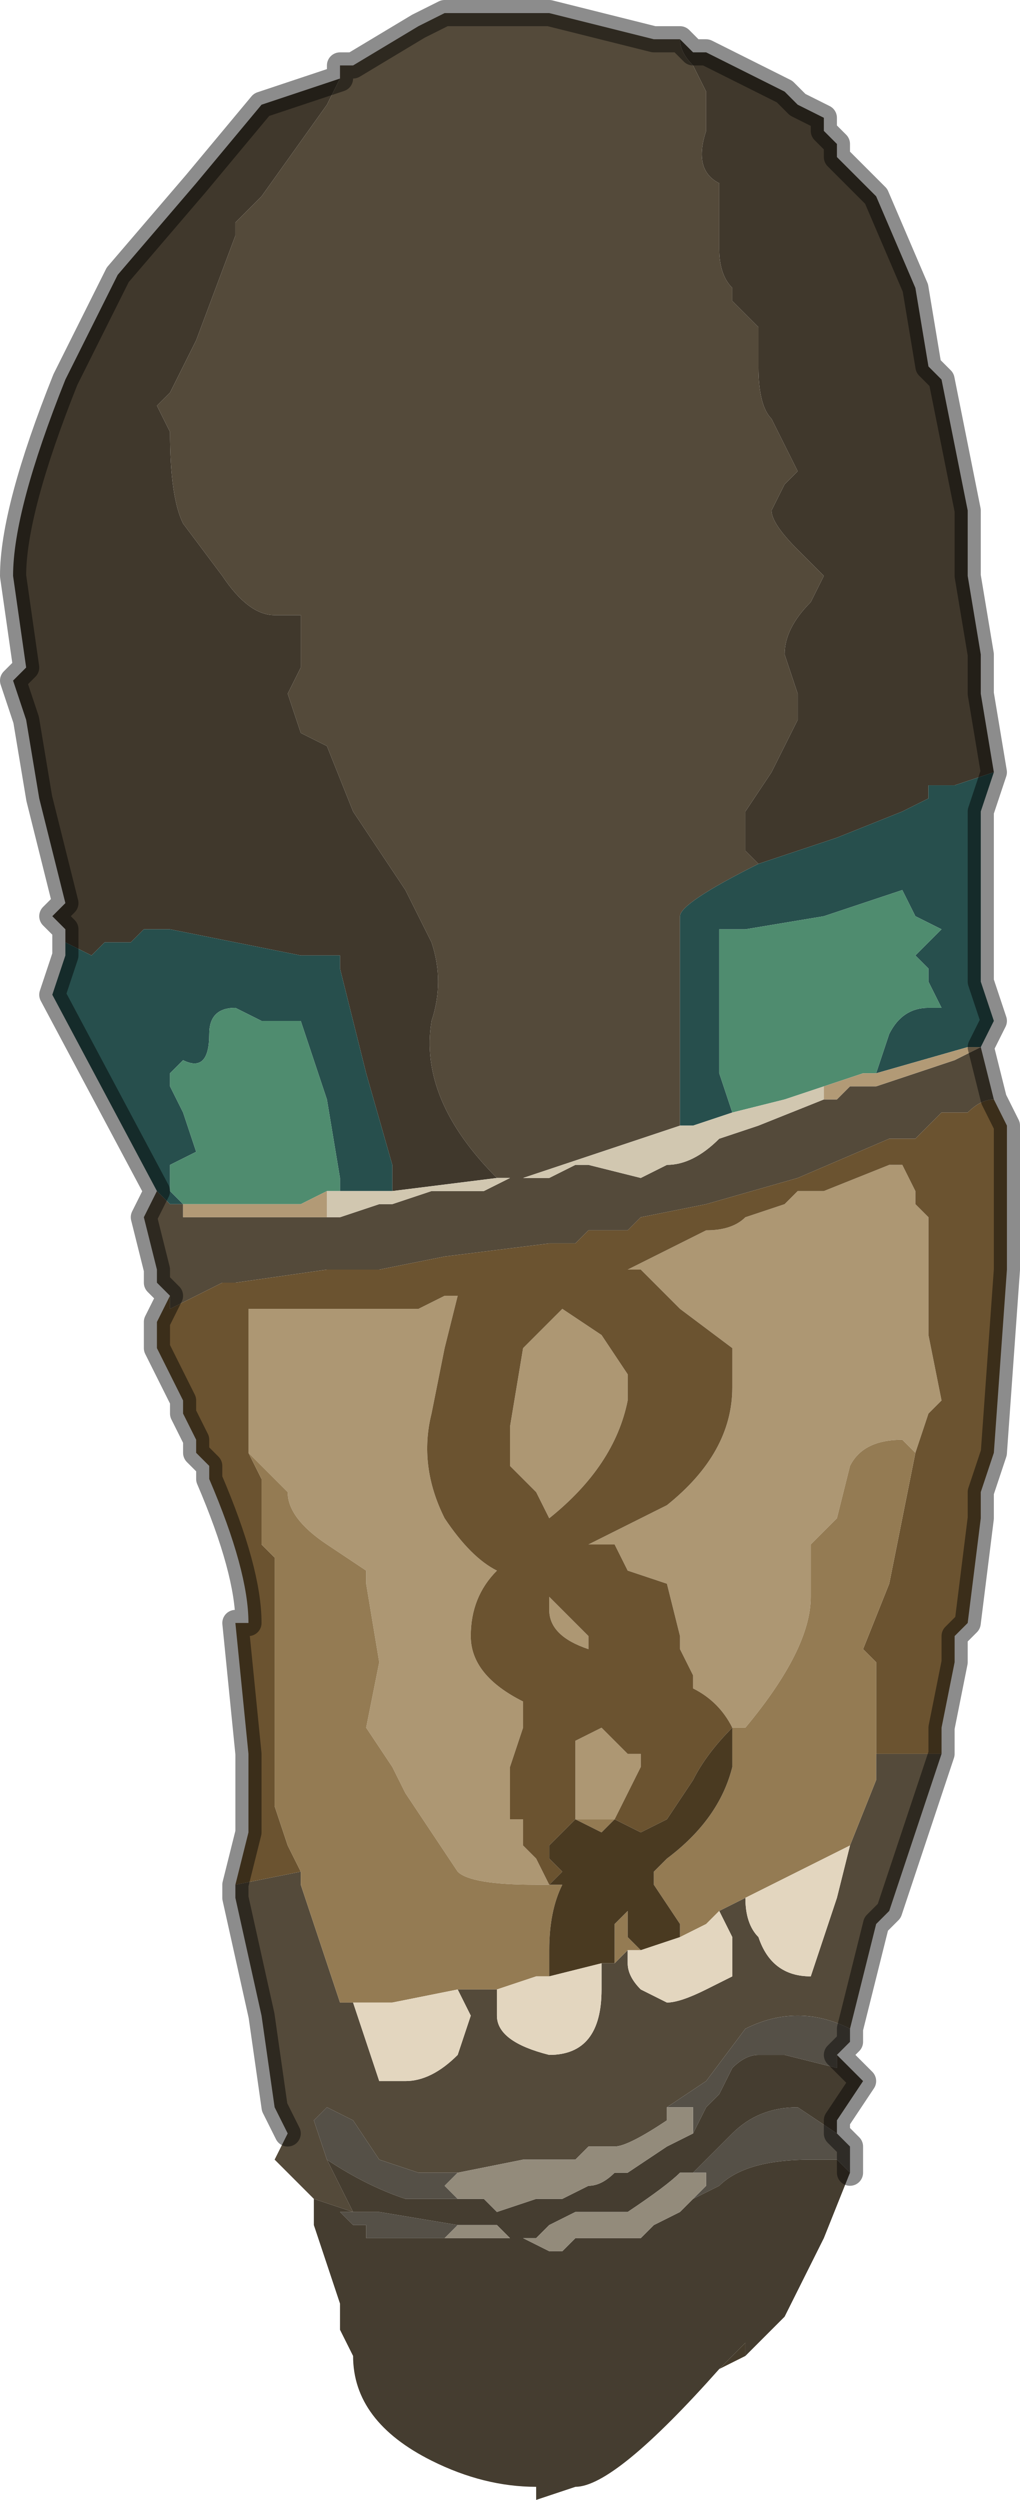 <?xml version="1.0" encoding="UTF-8" standalone="no"?>
<svg xmlns:xlink="http://www.w3.org/1999/xlink" height="9.55px" width="3.9px" xmlns="http://www.w3.org/2000/svg">
  <g transform="matrix(1.0, 0.0, 0.0, 1.0, 1.9, 4.8)">
    <path d="M0.7 -4.65 L0.75 -4.6 Q0.8 -4.6 0.8 -4.6 L1.1 -4.45 1.15 -4.4 1.15 -4.4 1.25 -4.35 1.25 -4.3 1.3 -4.25 1.3 -4.2 1.45 -4.05 1.6 -3.7 1.65 -3.4 1.7 -3.35 1.8 -2.85 1.8 -2.6 1.85 -2.3 1.85 -2.15 1.9 -1.85 1.9 -1.85 1.75 -1.8 1.65 -1.8 1.65 -1.75 1.55 -1.7 1.3 -1.6 1.0 -1.5 0.95 -1.55 0.95 -1.7 1.05 -1.85 1.15 -2.05 1.15 -2.15 1.1 -2.3 Q1.1 -2.4 1.2 -2.5 L1.25 -2.6 1.15 -2.7 Q1.05 -2.8 1.05 -2.85 L1.1 -2.95 1.15 -3.0 1.05 -3.2 Q1.0 -3.25 1.0 -3.4 L1.0 -3.55 0.9 -3.65 0.9 -3.7 Q0.85 -3.75 0.85 -3.85 L0.85 -4.1 Q0.75 -4.15 0.8 -4.3 L0.8 -4.45 0.75 -4.55 Q0.7 -4.6 0.7 -4.65 M-1.65 -1.2 L-1.65 -1.25 -1.7 -1.3 -1.65 -1.35 -1.75 -1.75 -1.8 -2.05 -1.85 -2.2 -1.8 -2.25 -1.85 -2.6 Q-1.85 -2.85 -1.65 -3.35 L-1.45 -3.75 -1.15 -4.1 -0.9 -4.4 -0.75 -4.45 -0.6 -4.5 -0.6 -4.5 -0.65 -4.4 -0.9 -4.05 -1.0 -3.95 -1.0 -3.9 -1.15 -3.5 Q-1.2 -3.4 -1.25 -3.3 L-1.3 -3.25 -1.25 -3.15 Q-1.25 -2.9 -1.2 -2.8 L-1.05 -2.6 Q-0.95 -2.45 -0.85 -2.45 L-0.8 -2.45 -0.75 -2.45 -0.75 -2.4 -0.75 -2.25 -0.8 -2.15 -0.75 -2.0 -0.65 -1.95 -0.55 -1.7 -0.35 -1.4 -0.25 -1.2 Q-0.2 -1.05 -0.25 -0.9 -0.3 -0.6 0.0 -0.3 L-0.4 -0.25 -0.4 -0.35 -0.5 -0.7 -0.6 -1.1 -0.6 -1.15 -0.65 -1.15 -0.7 -1.15 -0.75 -1.15 -1.25 -1.25 -1.35 -1.25 -1.4 -1.2 -1.5 -1.2 -1.5 -1.2 -1.55 -1.15 -1.65 -1.2" fill="#40382c" fill-rule="evenodd" stroke="none"/>
    <path d="M0.7 -4.65 Q0.7 -4.6 0.75 -4.55 L0.8 -4.45 0.8 -4.3 Q0.75 -4.15 0.85 -4.1 L0.85 -3.85 Q0.85 -3.75 0.9 -3.7 L0.9 -3.65 1.0 -3.55 1.0 -3.4 Q1.0 -3.25 1.05 -3.2 L1.15 -3.0 1.1 -2.95 1.05 -2.85 Q1.05 -2.8 1.15 -2.7 L1.25 -2.6 1.2 -2.5 Q1.1 -2.4 1.1 -2.3 L1.15 -2.15 1.15 -2.05 1.05 -1.85 0.95 -1.7 0.95 -1.55 1.0 -1.5 Q0.7 -1.35 0.7 -1.3 L0.7 -0.5 0.1 -0.3 0.0 -0.3 Q-0.3 -0.6 -0.25 -0.9 -0.2 -1.05 -0.25 -1.2 L-0.35 -1.4 -0.55 -1.7 -0.65 -1.95 -0.75 -2.0 -0.8 -2.15 -0.75 -2.25 -0.75 -2.4 -0.75 -2.45 -0.8 -2.45 -0.85 -2.45 Q-0.95 -2.45 -1.05 -2.6 L-1.2 -2.8 Q-1.25 -2.9 -1.25 -3.15 L-1.3 -3.25 -1.25 -3.3 Q-1.2 -3.4 -1.15 -3.5 L-1.0 -3.9 -1.0 -3.95 -0.9 -4.05 -0.65 -4.4 -0.6 -4.5 -0.6 -4.5 -0.6 -4.55 Q-0.55 -4.55 -0.55 -4.55 L-0.3 -4.7 -0.2 -4.75 0.15 -4.75 0.2 -4.75 0.6 -4.65 0.65 -4.65 0.7 -4.65 M1.85 -0.8 L1.9 -0.6 Q1.85 -0.6 1.8 -0.55 L1.7 -0.55 1.6 -0.45 1.5 -0.45 1.15 -0.3 0.8 -0.2 0.55 -0.15 0.5 -0.1 0.45 -0.1 0.4 -0.1 0.4 -0.1 0.35 -0.1 0.3 -0.05 0.2 -0.05 -0.2 0.0 -0.45 0.05 -0.5 0.05 -0.55 0.05 -0.6 0.05 -0.65 0.05 -1.0 0.1 -1.05 0.1 -1.15 0.15 -1.15 0.15 -1.25 0.2 -1.25 0.15 -1.3 0.1 -1.3 0.05 -1.35 -0.15 -1.3 -0.25 -1.25 -0.2 -1.2 -0.2 -1.2 -0.15 -1.1 -0.15 -0.85 -0.15 -0.6 -0.15 -0.45 -0.2 -0.4 -0.2 -0.25 -0.25 -0.05 -0.25 0.05 -0.3 0.15 -0.3 0.15 -0.3 0.2 -0.3 0.3 -0.35 0.35 -0.35 0.55 -0.3 0.65 -0.35 0.65 -0.35 Q0.75 -0.35 0.85 -0.45 L1.0 -0.5 1.25 -0.6 1.3 -0.6 1.35 -0.65 1.4 -0.65 1.45 -0.65 1.75 -0.75 1.85 -0.8 M1.7 1.9 L1.6 2.2 1.5 2.5 1.45 2.55 1.35 2.95 Q1.25 2.9 1.15 2.9 1.05 2.9 0.95 2.95 L0.8 3.15 0.65 3.25 0.65 3.3 Q0.5 3.4 0.45 3.4 L0.4 3.4 0.35 3.4 0.3 3.45 0.25 3.45 0.1 3.45 -0.15 3.5 -0.2 3.5 -0.3 3.5 -0.45 3.45 -0.55 3.3 -0.65 3.25 -0.7 3.3 -0.65 3.45 -0.65 3.45 -0.6 3.55 -0.55 3.65 -0.55 3.65 -0.7 3.6 -0.7 3.6 -0.85 3.45 -0.8 3.35 -0.85 3.25 -0.9 2.9 -1.0 2.45 -1.0 2.4 -1.0 2.4 -0.75 2.35 -0.75 2.4 -0.65 2.7 -0.6 2.85 -0.55 2.85 -0.5 3.0 -0.45 3.15 -0.35 3.15 Q-0.25 3.15 -0.15 3.05 L-0.1 2.9 -0.15 2.8 -0.15 2.8 0.0 2.8 0.0 2.9 Q0.0 3.0 0.2 3.05 0.4 3.05 0.4 2.8 L0.4 2.7 0.45 2.7 0.5 2.65 0.5 2.7 Q0.5 2.75 0.55 2.8 L0.65 2.85 Q0.7 2.85 0.8 2.8 L0.9 2.75 0.9 2.6 0.85 2.5 0.95 2.45 Q0.95 2.55 1.0 2.6 1.05 2.75 1.2 2.75 L1.3 2.45 1.35 2.25 1.45 2.0 1.45 1.9 1.7 1.9 M-1.2 -0.2 L-1.2 -0.2 M-0.55 3.65 L-0.55 3.65" fill="#544a3a" fill-rule="evenodd" stroke="none"/>
    <path d="M1.0 -1.5 L1.3 -1.6 1.55 -1.7 1.65 -1.75 1.65 -1.8 1.75 -1.8 1.9 -1.85 1.85 -1.7 1.85 -1.2 1.85 -1.05 1.9 -0.9 1.85 -0.8 1.85 -0.8 1.8 -0.8 1.45 -0.7 1.5 -0.85 Q1.55 -0.95 1.65 -0.95 L1.7 -0.95 1.65 -1.05 1.65 -1.1 1.6 -1.15 1.65 -1.2 1.7 -1.25 1.6 -1.3 1.55 -1.4 1.4 -1.35 1.25 -1.3 0.95 -1.25 0.85 -1.25 0.85 -1.05 0.85 -0.7 0.9 -0.55 0.75 -0.5 0.7 -0.5 0.7 -1.3 Q0.7 -1.35 1.0 -1.5 M-1.3 -0.25 L-1.7 -1.0 -1.65 -1.15 -1.65 -1.2 -1.55 -1.15 -1.5 -1.2 -1.5 -1.2 -1.4 -1.2 -1.35 -1.25 -1.25 -1.25 -0.75 -1.15 -0.7 -1.15 -0.65 -1.15 -0.6 -1.15 -0.6 -1.1 -0.5 -0.7 -0.4 -0.35 -0.4 -0.25 -0.55 -0.25 -0.6 -0.25 -0.6 -0.3 -0.65 -0.6 -0.75 -0.9 -0.75 -0.9 -0.8 -0.9 -0.9 -0.9 -1.0 -0.95 Q-1.1 -0.95 -1.1 -0.85 -1.1 -0.7 -1.2 -0.75 L-1.25 -0.7 -1.25 -0.65 -1.2 -0.55 -1.15 -0.4 -1.25 -0.35 -1.25 -0.25 -1.2 -0.2 -1.25 -0.2 -1.3 -0.25" fill="#274f4d" fill-rule="evenodd" stroke="none"/>
    <path d="M0.9 -0.55 L0.85 -0.7 0.85 -1.05 0.85 -1.25 0.95 -1.25 1.25 -1.3 1.4 -1.35 1.55 -1.4 1.6 -1.3 1.7 -1.25 1.65 -1.2 1.6 -1.15 1.65 -1.1 1.65 -1.05 1.7 -0.95 1.65 -0.95 Q1.55 -0.95 1.5 -0.85 L1.45 -0.7 1.4 -0.7 1.25 -0.65 1.1 -0.6 0.9 -0.55 M-0.6 -0.25 L-0.65 -0.25 -0.75 -0.2 -0.95 -0.2 -1.1 -0.2 -1.2 -0.2 -1.2 -0.2 -1.25 -0.25 -1.25 -0.35 -1.15 -0.4 -1.2 -0.55 -1.25 -0.65 -1.25 -0.7 -1.2 -0.75 Q-1.1 -0.7 -1.1 -0.85 -1.1 -0.95 -1.0 -0.95 L-0.9 -0.9 -0.8 -0.9 -0.75 -0.9 -0.75 -0.9 -0.65 -0.6 -0.6 -0.3 -0.6 -0.25" fill="#4f8c6f" fill-rule="evenodd" stroke="none"/>
    <path d="M0.7 -0.5 L0.75 -0.5 0.9 -0.55 1.1 -0.6 1.25 -0.65 1.25 -0.6 1.0 -0.5 0.85 -0.45 Q0.75 -0.35 0.65 -0.35 L0.65 -0.35 0.55 -0.3 0.35 -0.35 0.3 -0.35 0.2 -0.3 0.15 -0.3 0.15 -0.3 0.05 -0.3 -0.05 -0.25 -0.25 -0.25 -0.4 -0.2 -0.45 -0.2 -0.6 -0.15 -0.65 -0.15 -0.65 -0.25 -0.6 -0.25 -0.55 -0.25 -0.4 -0.25 0.0 -0.3 0.1 -0.3 0.7 -0.5" fill="#d1c7b0" fill-rule="evenodd" stroke="none"/>
    <path d="M0.9 1.8 Q0.85 1.7 0.75 1.65 L0.75 1.6 0.7 1.5 0.7 1.45 0.65 1.25 0.5 1.2 0.45 1.1 Q0.4 1.1 0.35 1.1 L0.45 1.05 0.65 0.95 Q0.9 0.75 0.9 0.5 L0.9 0.35 0.7 0.2 0.55 0.05 0.5 0.05 0.6 0.0 0.8 -0.1 Q0.9 -0.1 0.95 -0.15 L1.1 -0.2 1.15 -0.25 1.25 -0.25 1.5 -0.35 1.55 -0.35 1.55 -0.35 1.6 -0.25 1.6 -0.2 1.65 -0.15 1.65 0.0 1.65 0.3 1.7 0.55 1.65 0.6 1.6 0.75 1.55 0.7 Q1.4 0.7 1.35 0.8 L1.3 1.0 1.2 1.1 1.2 1.3 Q1.2 1.5 0.95 1.8 L0.9 1.8 M0.4 0.3 L0.5 0.45 0.5 0.55 Q0.45 0.8 0.2 1.0 L0.15 0.9 0.05 0.8 0.05 0.65 0.1 0.35 0.25 0.2 0.4 0.3 M-0.95 0.75 L-0.95 0.4 -0.95 0.2 -0.8 0.2 -0.45 0.2 -0.3 0.2 -0.2 0.15 -0.15 0.15 -0.2 0.35 -0.25 0.6 Q-0.3 0.8 -0.2 1.0 -0.1 1.15 0.0 1.2 -0.1 1.3 -0.1 1.45 -0.1 1.6 0.1 1.7 L0.1 1.8 0.05 1.95 0.05 2.1 0.05 2.15 0.1 2.15 0.1 2.25 0.15 2.3 0.2 2.4 0.15 2.4 Q-0.1 2.4 -0.15 2.35 L-0.25 2.2 -0.35 2.05 -0.4 1.95 -0.5 1.8 -0.45 1.55 -0.5 1.25 -0.5 1.2 -0.65 1.1 Q-0.8 1.0 -0.8 0.9 L-0.95 0.75 M0.3 2.15 L0.3 1.85 0.4 1.8 Q0.5 1.9 0.5 1.9 L0.55 1.9 0.55 1.95 0.45 2.15 0.4 2.15 0.3 2.15 M0.2 1.3 L0.35 1.45 0.35 1.5 Q0.2 1.45 0.2 1.35 L0.2 1.3" fill="#ad9773" fill-rule="evenodd" stroke="none"/>
    <path d="M1.9 -0.6 L1.95 -0.5 1.95 -0.35 1.95 0.05 1.9 0.75 1.85 0.9 1.85 1.0 1.8 1.4 1.75 1.45 1.75 1.55 1.7 1.8 1.7 1.9 1.45 1.9 1.45 1.55 1.4 1.5 1.5 1.25 1.55 1.0 1.6 0.75 1.65 0.6 1.7 0.55 1.65 0.3 1.65 0.0 1.65 -0.15 1.6 -0.2 1.6 -0.25 1.55 -0.35 1.55 -0.35 1.5 -0.35 1.25 -0.25 1.15 -0.25 1.1 -0.2 0.95 -0.15 Q0.9 -0.1 0.8 -0.1 L0.6 0.0 0.5 0.05 0.55 0.05 0.7 0.2 0.9 0.35 0.9 0.5 Q0.9 0.75 0.65 0.95 L0.45 1.05 0.35 1.1 Q0.4 1.1 0.45 1.1 L0.5 1.2 0.65 1.25 0.7 1.45 0.7 1.5 0.75 1.6 0.75 1.65 Q0.85 1.7 0.9 1.8 0.8 1.9 0.75 2.0 L0.65 2.15 0.55 2.2 0.45 2.15 0.55 1.95 0.55 1.9 0.5 1.9 Q0.5 1.9 0.4 1.8 L0.3 1.85 0.3 2.15 0.25 2.2 0.2 2.25 0.2 2.3 0.25 2.35 0.2 2.4 0.15 2.3 0.1 2.25 0.1 2.15 0.05 2.15 0.05 2.1 0.05 1.95 0.1 1.8 0.1 1.7 Q-0.1 1.6 -0.1 1.45 -0.1 1.3 0.0 1.2 -0.1 1.15 -0.2 1.0 -0.3 0.8 -0.25 0.6 L-0.2 0.35 -0.15 0.15 -0.2 0.15 -0.3 0.2 -0.45 0.2 -0.8 0.2 -0.95 0.2 -0.95 0.4 -0.95 0.75 -0.9 0.85 -0.9 1.1 -0.85 1.15 -0.85 1.35 -0.85 1.8 -0.85 2.1 -0.8 2.25 -0.75 2.35 -1.0 2.4 -0.95 2.2 -0.95 1.9 -1.0 1.4 -0.95 1.4 Q-0.95 1.2 -1.1 0.85 L-1.1 0.8 -1.15 0.75 -1.15 0.7 -1.2 0.6 -1.2 0.55 -1.25 0.45 -1.25 0.45 -1.3 0.35 -1.3 0.25 -1.25 0.15 -1.25 0.2 -1.15 0.15 -1.15 0.15 -1.05 0.1 -1.0 0.1 -0.65 0.05 -0.6 0.05 -0.55 0.05 -0.5 0.05 -0.45 0.05 -0.2 0.0 0.2 -0.05 0.3 -0.05 0.35 -0.1 0.4 -0.1 0.4 -0.1 0.45 -0.1 0.5 -0.1 0.55 -0.15 0.8 -0.2 1.15 -0.3 1.5 -0.45 1.6 -0.45 1.7 -0.55 1.8 -0.55 Q1.85 -0.6 1.9 -0.6 M0.4 0.3 L0.25 0.2 0.1 0.35 0.05 0.65 0.05 0.8 0.15 0.9 0.2 1.0 Q0.45 0.8 0.5 0.55 L0.5 0.45 0.4 0.3 M0.2 1.3 L0.2 1.35 Q0.2 1.45 0.35 1.5 L0.35 1.45 0.2 1.3" fill="#6b5330" fill-rule="evenodd" stroke="none"/>
    <path d="M1.85 -0.8 L1.85 -0.8 1.85 -0.8 1.75 -0.75 1.45 -0.65 1.4 -0.65 1.35 -0.65 1.3 -0.6 1.25 -0.6 1.25 -0.65 1.4 -0.7 1.45 -0.7 1.8 -0.8 1.85 -0.8 M-0.65 -0.25 L-0.65 -0.15 -0.6 -0.15 -0.85 -0.15 -1.1 -0.15 -1.2 -0.15 -1.2 -0.2 -1.1 -0.2 -0.95 -0.2 -0.75 -0.2 -0.65 -0.25" fill="#b29a76" fill-rule="evenodd" stroke="none"/>
    <path d="M1.6 0.75 L1.55 1.0 1.5 1.25 1.4 1.5 1.45 1.55 1.45 1.9 1.45 2.0 1.35 2.25 1.15 2.35 0.95 2.45 0.85 2.5 0.8 2.55 0.7 2.6 0.7 2.55 0.6 2.4 0.6 2.35 0.65 2.3 Q0.85 2.15 0.9 1.95 L0.9 1.8 0.95 1.8 Q1.2 1.5 1.2 1.3 L1.2 1.1 1.3 1.0 1.35 0.8 Q1.4 0.7 1.55 0.7 L1.6 0.75 M0.45 2.15 L0.4 2.2 0.3 2.15 0.4 2.15 0.45 2.15 M0.2 2.4 L0.25 2.4 Q0.2 2.5 0.2 2.65 L0.2 2.75 0.15 2.75 0.0 2.8 -0.15 2.8 -0.15 2.8 -0.4 2.85 -0.6 2.85 -0.65 2.7 -0.75 2.4 -0.75 2.35 -0.8 2.25 -0.85 2.1 -0.85 1.8 -0.85 1.35 -0.85 1.15 -0.9 1.1 -0.9 0.85 -0.95 0.75 -0.8 0.9 Q-0.8 1.0 -0.65 1.1 L-0.5 1.2 -0.5 1.25 -0.45 1.55 -0.5 1.8 -0.4 1.95 -0.35 2.05 -0.25 2.2 -0.15 2.35 Q-0.1 2.4 0.15 2.4 L0.2 2.4 M0.45 2.7 L0.45 2.55 0.5 2.5 0.5 2.6 0.55 2.65 0.5 2.65 0.45 2.7" fill="#947b53" fill-rule="evenodd" stroke="none"/>
    <path d="M0.9 1.8 L0.9 1.95 Q0.85 2.15 0.65 2.3 L0.6 2.35 0.6 2.4 0.7 2.55 0.7 2.6 0.55 2.65 0.5 2.6 0.5 2.5 0.45 2.55 0.45 2.7 0.4 2.7 0.2 2.75 0.2 2.65 Q0.2 2.5 0.25 2.4 L0.2 2.4 0.25 2.35 0.2 2.3 0.2 2.25 0.25 2.2 0.3 2.15 0.4 2.2 0.45 2.15 0.55 2.2 0.65 2.15 0.75 2.0 Q0.8 1.9 0.9 1.8" fill="#4a3a21" fill-rule="evenodd" stroke="none"/>
    <path d="M0.7 2.6 L0.8 2.55 0.85 2.5 0.9 2.6 0.9 2.75 0.8 2.8 Q0.7 2.85 0.65 2.85 L0.55 2.8 Q0.5 2.75 0.5 2.7 L0.5 2.65 0.55 2.65 0.7 2.6 M0.95 2.45 L1.15 2.35 1.35 2.25 1.3 2.45 1.2 2.75 Q1.05 2.75 1.0 2.6 0.95 2.55 0.95 2.45 M0.2 2.75 L0.4 2.7 0.4 2.8 Q0.4 3.05 0.2 3.05 0.0 3.0 0.0 2.9 L0.0 2.8 0.15 2.75 0.2 2.75 M-0.6 2.85 L-0.4 2.85 -0.15 2.8 -0.1 2.9 -0.15 3.05 Q-0.25 3.15 -0.35 3.15 L-0.45 3.15 -0.5 3.0 -0.55 2.85 -0.6 2.85" fill="#e3d6bf" fill-rule="evenodd" stroke="none"/>
    <path d="M1.35 2.95 L1.35 3.0 1.3 3.05 1.3 3.1 1.1 3.05 1.0 3.05 Q0.95 3.05 0.9 3.1 L0.85 3.2 0.8 3.25 0.75 3.35 0.75 3.25 0.65 3.25 0.8 3.15 0.95 2.95 Q1.05 2.9 1.15 2.9 1.25 2.9 1.35 2.95 M1.3 3.35 L1.35 3.4 1.35 3.5 1.3 3.45 1.2 3.45 Q0.95 3.45 0.85 3.55 L0.75 3.6 0.8 3.55 0.8 3.5 0.75 3.5 0.9 3.35 Q1.0 3.25 1.15 3.25 L1.3 3.35 M-0.15 3.5 L-0.2 3.55 -0.15 3.6 -0.1 3.6 -0.25 3.6 -0.35 3.6 Q-0.5 3.55 -0.65 3.45 L-0.7 3.3 -0.65 3.25 -0.55 3.3 -0.45 3.45 -0.3 3.5 -0.2 3.5 -0.15 3.5 M-0.15 3.7 L-0.2 3.75 -0.15 3.75 -0.2 3.75 -0.5 3.75 -0.5 3.7 -0.55 3.7 -0.6 3.65 -0.6 3.65 -0.55 3.65 -0.55 3.65 -0.45 3.65 -0.45 3.65 -0.15 3.7" fill="#555047" fill-rule="evenodd" stroke="none"/>
    <path d="M1.3 3.05 L1.4 3.15 1.3 3.3 1.3 3.35 1.15 3.25 Q1.0 3.25 0.9 3.35 L0.75 3.5 0.7 3.5 Q0.65 3.55 0.5 3.65 L0.3 3.65 0.2 3.7 0.15 3.75 0.05 3.75 0.0 3.7 -0.15 3.7 -0.45 3.65 -0.45 3.65 -0.55 3.65 -0.55 3.65 -0.6 3.55 -0.65 3.45 -0.65 3.45 Q-0.5 3.55 -0.35 3.6 L-0.25 3.6 -0.1 3.6 -0.05 3.6 0.0 3.65 0.15 3.6 0.25 3.6 0.35 3.55 Q0.4 3.55 0.45 3.5 L0.5 3.5 0.65 3.4 0.75 3.35 0.8 3.25 0.85 3.2 0.9 3.1 Q0.95 3.05 1.0 3.05 L1.1 3.05 1.3 3.1 1.3 3.05 M1.35 3.5 L1.25 3.75 1.2 3.85 1.15 3.95 1.1 4.05 1.05 4.1 1.0 4.15 0.95 4.2 0.95 4.15 0.85 4.25 Q0.45 4.7 0.3 4.7 L0.15 4.75 0.15 4.7 Q-0.05 4.7 -0.25 4.6 -0.55 4.45 -0.55 4.2 L-0.6 4.1 -0.6 4.0 -0.65 3.85 -0.7 3.7 -0.7 3.6 -0.7 3.6 -0.55 3.65 -0.6 3.65 -0.6 3.65 -0.55 3.7 -0.5 3.7 -0.5 3.75 -0.2 3.75 -0.15 3.75 0.1 3.75 0.2 3.8 0.25 3.8 0.3 3.75 0.45 3.75 0.5 3.75 0.55 3.75 0.6 3.7 0.7 3.65 0.75 3.6 0.85 3.55 Q0.95 3.45 1.2 3.45 L1.3 3.45 1.35 3.5" fill="#453d30" fill-rule="evenodd" stroke="none"/>
    <path d="M0.65 3.25 L0.75 3.25 0.75 3.35 0.65 3.4 0.5 3.5 0.45 3.5 Q0.4 3.55 0.35 3.55 L0.25 3.6 0.15 3.6 0.0 3.65 -0.05 3.6 -0.1 3.6 -0.15 3.6 -0.2 3.55 -0.15 3.5 0.1 3.45 0.25 3.45 0.3 3.45 0.35 3.4 0.4 3.4 0.45 3.4 Q0.5 3.4 0.65 3.3 L0.65 3.25 M0.75 3.5 L0.8 3.5 0.8 3.55 0.75 3.6 0.7 3.65 0.6 3.7 0.55 3.75 0.5 3.75 0.45 3.75 0.3 3.75 0.25 3.8 0.2 3.8 0.1 3.75 -0.15 3.75 -0.2 3.75 -0.15 3.7 0.0 3.7 0.05 3.75 0.15 3.75 0.2 3.7 0.3 3.65 0.5 3.65 Q0.65 3.55 0.7 3.5 L0.75 3.5" fill="#938b7b" fill-rule="evenodd" stroke="none"/>
    <path d="M0.95 4.2 L1.0 4.2 0.95 4.2 0.85 4.25 0.95 4.15 0.95 4.2" fill="#463c2c" fill-rule="evenodd" stroke="none"/>
    <path d="M1.9 -1.85 L1.9 -1.85 1.85 -2.15 1.85 -2.3 1.8 -2.6 1.8 -2.85 1.7 -3.35 1.65 -3.4 1.6 -3.7 1.45 -4.05 1.3 -4.2 1.3 -4.25 1.25 -4.3 1.25 -4.35 1.15 -4.4 1.15 -4.4 1.1 -4.45 0.8 -4.6 Q0.8 -4.6 0.75 -4.6 L0.7 -4.65 0.65 -4.65 0.6 -4.65 0.2 -4.75 0.15 -4.75 -0.2 -4.75 -0.3 -4.7 -0.55 -4.55 Q-0.55 -4.55 -0.6 -4.55 L-0.6 -4.5 -0.75 -4.45 -0.9 -4.4 -1.15 -4.1 -1.45 -3.75 -1.65 -3.35 Q-1.85 -2.85 -1.85 -2.6 L-1.8 -2.25 -1.85 -2.2 -1.8 -2.05 -1.75 -1.75 -1.65 -1.35 -1.7 -1.3 -1.65 -1.25 -1.65 -1.2 -1.65 -1.15 -1.7 -1.0 -1.3 -0.25 -1.35 -0.15 -1.3 0.05 -1.3 0.1 -1.25 0.15 -1.3 0.25 -1.3 0.35 -1.25 0.45 -1.25 0.45 -1.2 0.55 -1.2 0.6 -1.15 0.7 -1.15 0.75 -1.1 0.8 -1.1 0.85 Q-0.95 1.2 -0.95 1.4 L-1.0 1.4 -0.95 1.9 -0.95 2.2 -1.0 2.4 -1.0 2.4 -1.0 2.45 -0.9 2.9 -0.85 3.25 -0.8 3.35 M1.9 -1.85 L1.85 -1.7 1.85 -1.2 1.85 -1.05 1.9 -0.9 1.85 -0.8 1.85 -0.8 1.9 -0.6 1.95 -0.5 1.95 -0.35 1.95 0.05 1.9 0.75 1.85 0.9 1.85 1.0 1.8 1.4 1.75 1.45 1.75 1.55 1.7 1.8 1.7 1.9 1.6 2.2 1.5 2.5 1.45 2.55 1.35 2.95 1.35 3.0 1.3 3.05 1.4 3.15 1.3 3.3 1.3 3.35 1.35 3.4 1.35 3.5" fill="none" stroke="#000000" stroke-linecap="round" stroke-linejoin="round" stroke-opacity="0.451" stroke-width="0.1"/>
  </g>
</svg>
